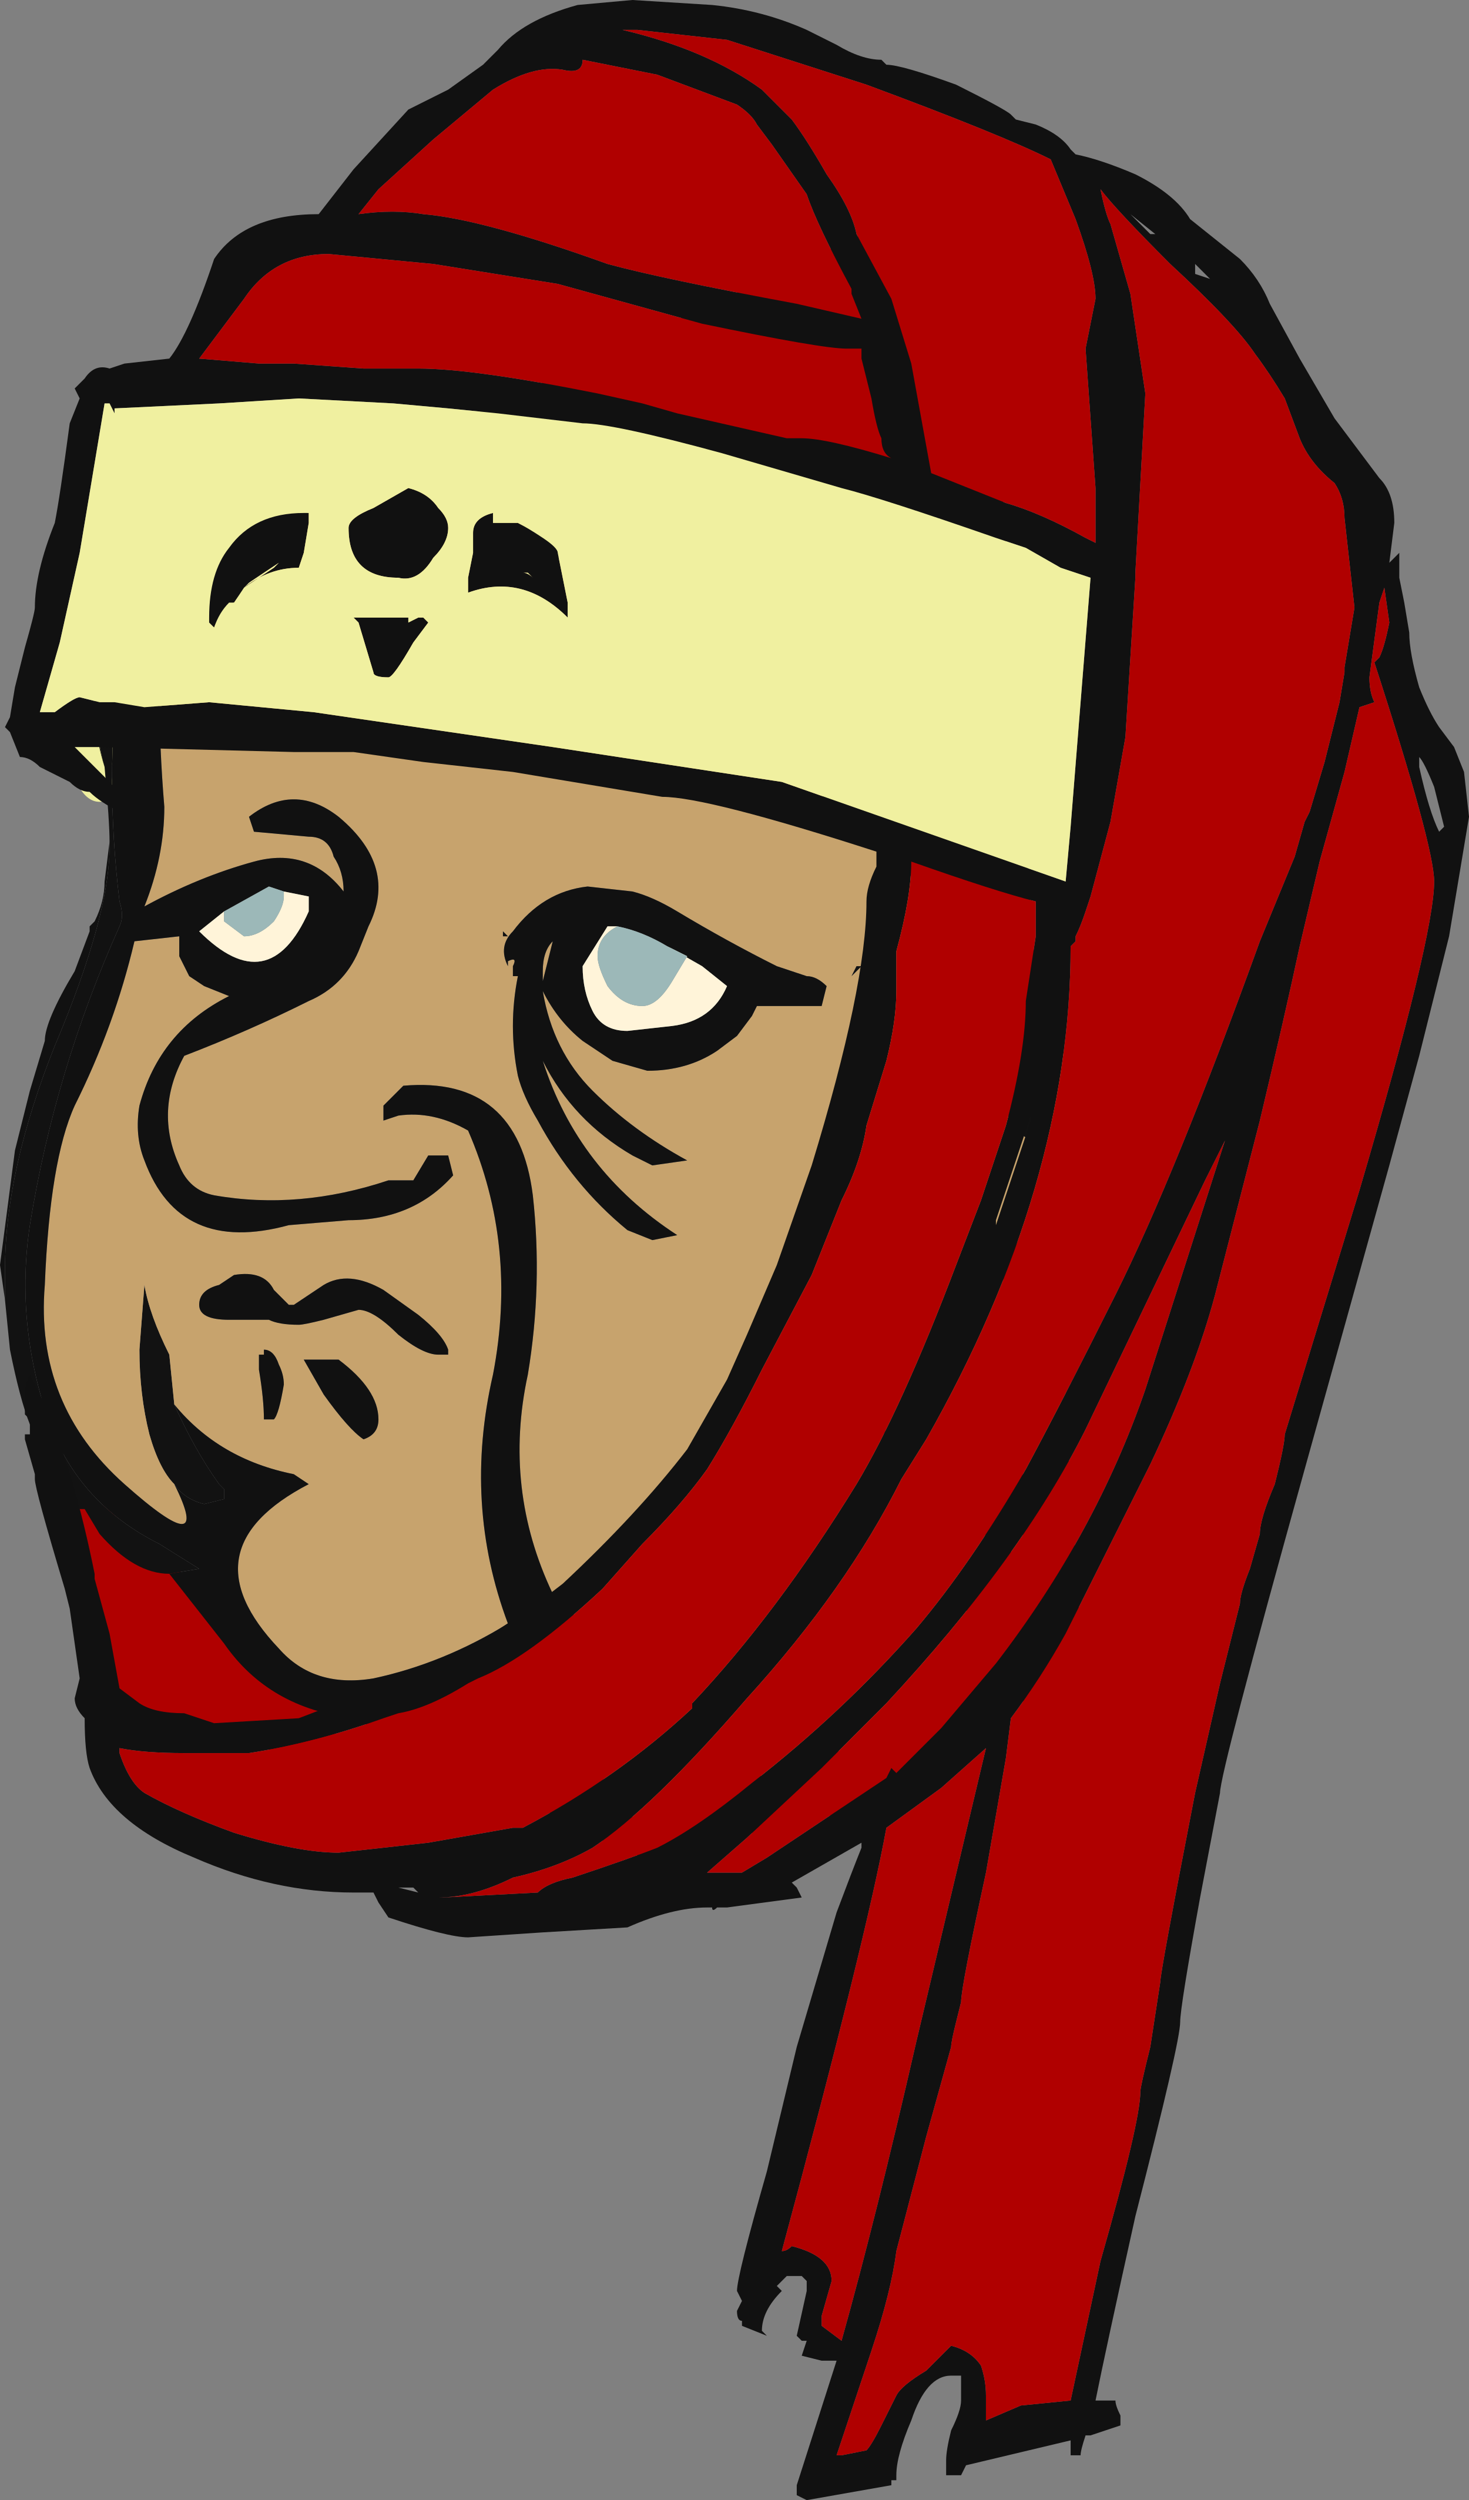 <?xml version="1.0" encoding="UTF-8" standalone="no"?>
<svg xmlns:ffdec="https://www.free-decompiler.com/flash" xmlns:xlink="http://www.w3.org/1999/xlink" ffdec:objectType="shape" height="25.1px" width="14.75px" xmlns="http://www.w3.org/2000/svg">
  <rect width="100%" height="100%" fill="#808080" stroke="none"/>
  <g transform="matrix(1.0, 0.0, 0.0, 1.0, 6.45, 18.7)">
    <path d="M-5.35 -11.0 L-5.3 -10.75 Q-5.35 -10.65 -5.45 -10.65 -5.7 -10.65 -5.8 -11.3 -5.8 -11.7 -5.5 -11.5 -5.2 -11.35 -5.2 -11.15 L-5.35 -11.0" fill="#f0f0a0" fill-rule="evenodd" stroke="none"/>
    <path d="M-5.55 -3.7 L-3.2 -1.7 Q-3.0 -1.0 -3.0 -0.95 L-5.2 -1.5 -5.7 -3.55 -5.7 -3.65 -5.55 -3.7" fill="#b00000" fill-rule="evenodd" stroke="none"/>
    <path d="M-4.8 -13.1 L3.4 -16.9 4.4 -2.3 3.9 -1.65 3.0 -1.3 2.45 -0.6 0.0 -0.05 -0.8 -0.4 -0.45 -0.35 2.85 -1.4 3.1 -1.9 3.8 -4.75 3.85 -4.25 3.85 -4.1 3.7 -3.1 3.65 -2.75 3.35 -1.75 4.95 -7.0 3.95 -6.6 3.55 -5.8 0.65 -1.95 -0.6 -2.4 0.85 -2.3 4.6 -7.1 4.65 -7.3 5.55 -9.9 3.9 -7.7 3.95 -7.25 Q3.85 -7.25 3.7 -7.4 L3.2 -9.45 -2.5 -14.6 -4.8 -13.1 M5.55 -9.4 L5.3 -8.25 5.55 -9.4 M-5.4 -11.0 Q-5.55 -11.5 -5.35 -11.95 L-5.25 -12.05 Q-5.4 -10.9 -5.25 -9.65 -5.2 -9.5 -5.25 -9.4 -5.9 -7.95 -6.15 -6.4 -6.3 -5.4 -5.95 -4.4 -5.65 -3.6 -4.85 -3.2 L-4.45 -2.95 -4.75 -2.9 Q-5.1 -2.9 -5.45 -3.3 L-5.6 -3.55 -5.65 -3.55 -5.7 -3.6 -6.15 -4.4 Q-6.25 -4.65 -6.35 -5.15 L-6.4 -5.65 -6.4 -5.95 Q-6.4 -6.95 -5.9 -8.2 -5.35 -9.5 -5.35 -10.2 L-5.35 -10.25 Q-5.35 -10.45 -5.4 -11.0 M-4.7 -3.8 Q-4.85 -3.95 -4.95 -4.3 -5.05 -4.7 -5.05 -5.15 L-5.0 -5.8 Q-4.95 -5.5 -4.75 -5.1 L-4.7 -4.6 Q-4.5 -4.15 -4.25 -3.8 L-4.2 -3.75 -4.2 -3.65 -4.4 -3.6 Q-4.6 -3.65 -4.7 -3.8" fill="#121212" fill-rule="evenodd" stroke="none"/>
    <path d="M-2.5 -14.6 L3.2 -9.45 3.7 -7.4 Q3.85 -7.25 3.95 -7.25 L3.9 -7.7 5.55 -9.9 4.65 -7.3 4.6 -7.1 0.85 -2.3 -0.6 -2.4 -0.9 -2.7 Q-1.4 -3.75 -1.15 -4.9 -1.0 -5.8 -1.1 -6.7 -1.25 -7.9 -2.4 -7.8 L-2.6 -7.6 -2.6 -7.45 -2.45 -7.5 Q-2.1 -7.55 -1.75 -7.35 -1.25 -6.2 -1.5 -4.9 -1.8 -3.6 -1.35 -2.4 -2.0 -2.0 -2.7 -1.85 -3.3 -1.75 -3.65 -2.15 -4.6 -3.15 -3.35 -3.8 L-3.5 -3.9 Q-4.25 -4.05 -4.7 -4.6 L-4.75 -5.1 Q-4.95 -5.5 -5.0 -5.8 L-5.05 -5.15 Q-5.05 -4.7 -4.95 -4.3 -4.85 -3.95 -4.7 -3.8 -4.3 -3.0 -5.2 -3.8 -6.1 -4.6 -6.0 -5.8 -5.95 -7.05 -5.7 -7.6 -5.3 -8.4 -5.1 -9.25 L-4.65 -9.3 -4.65 -9.1 -4.55 -8.9 -4.4 -8.8 -4.15 -8.7 Q-4.85 -8.35 -5.05 -7.6 -5.1 -7.3 -5.0 -7.05 -4.65 -6.1 -3.55 -6.4 L-2.95 -6.45 Q-2.3 -6.45 -1.9 -6.9 L-1.95 -7.1 -2.15 -7.1 -2.3 -6.85 -2.55 -6.85 Q-3.45 -6.55 -4.3 -6.7 -4.55 -6.75 -4.65 -7.0 -4.9 -7.55 -4.6 -8.1 -3.95 -8.35 -3.35 -8.65 -3.0 -8.8 -2.85 -9.15 L-2.75 -9.4 Q-2.45 -10.0 -3.05 -10.5 -3.5 -10.85 -3.95 -10.5 L-3.9 -10.35 -3.35 -10.3 Q-3.15 -10.3 -3.1 -10.1 -3.0 -9.95 -3.0 -9.75 -3.35 -10.2 -3.9 -10.05 -4.45 -9.9 -5.0 -9.6 -4.8 -10.1 -4.8 -10.6 -4.85 -11.2 -4.85 -11.75 L-2.5 -14.6 M0.65 -1.95 L3.55 -5.8 3.95 -6.6 4.95 -7.0 3.35 -1.75 3.65 -2.75 3.7 -3.1 3.85 -4.1 3.85 -4.25 3.8 -4.75 3.1 -1.9 2.85 -1.4 -0.45 -0.35 -0.8 -0.4 0.65 -1.95 M-0.1 -9.75 L-0.55 -9.8 Q-1.0 -9.75 -1.3 -9.35 -1.45 -9.2 -1.35 -9.0 L-1.35 -9.05 Q-1.25 -9.1 -1.3 -9.0 L-1.3 -8.9 -1.25 -8.9 Q-1.35 -8.4 -1.25 -7.9 -1.2 -7.7 -1.05 -7.45 -0.7 -6.8 -0.15 -6.35 L0.1 -6.25 0.35 -6.3 Q-0.65 -6.95 -1.0 -8.05 -0.7 -7.45 -0.1 -7.1 0.0 -7.05 0.1 -7.0 L0.45 -7.05 Q-0.1 -7.35 -0.5 -7.75 -0.9 -8.15 -1.0 -8.75 -0.85 -8.45 -0.6 -8.25 L-0.3 -8.05 0.05 -7.95 Q0.45 -7.95 0.75 -8.15 L0.95 -8.3 1.1 -8.5 1.15 -8.6 1.8 -8.6 1.85 -8.8 Q1.75 -8.9 1.65 -8.9 L1.35 -9.0 Q0.85 -9.25 0.35 -9.55 0.1 -9.7 -0.1 -9.75 M2.2 -9.0 L2.15 -9.0 2.1 -8.9 2.2 -9.0 M5.3 -8.25 L5.55 -9.4 5.3 -8.25 M-1.0 -8.85 L-1.0 -8.95 Q-1.0 -9.15 -0.9 -9.25 L-1.0 -8.85 M-3.05 -5.05 L-3.4 -5.05 -3.2 -4.7 Q-2.95 -4.35 -2.8 -4.25 -2.65 -4.3 -2.65 -4.45 -2.65 -4.75 -3.05 -5.05 M-3.6 -4.8 Q-3.6 -4.9 -3.65 -5.0 -3.7 -5.15 -3.8 -5.15 L-3.8 -5.1 -3.85 -5.1 -3.85 -4.95 Q-3.8 -4.65 -3.8 -4.45 L-3.7 -4.45 Q-3.65 -4.5 -3.6 -4.8 M-2.6 -5.75 Q-2.95 -5.95 -3.2 -5.8 L-3.5 -5.6 -3.55 -5.6 -3.7 -5.75 Q-3.8 -5.95 -4.1 -5.9 L-4.25 -5.8 Q-4.45 -5.75 -4.45 -5.6 -4.45 -5.45 -4.15 -5.45 L-3.9 -5.45 Q-3.85 -5.45 -3.75 -5.45 -3.65 -5.4 -3.45 -5.4 -3.4 -5.4 -3.2 -5.45 L-2.85 -5.55 Q-2.7 -5.55 -2.45 -5.3 -2.2 -5.1 -2.05 -5.1 L-1.95 -5.1 -1.95 -5.15 Q-2.0 -5.3 -2.25 -5.5 L-2.6 -5.75 M-1.4 -9.3 L-1.35 -9.3 -1.4 -9.35 -1.4 -9.3" fill="#c7a36d" fill-rule="evenodd" stroke="none"/>
    <path d="M-4.8 -13.1 L-2.5 -14.6 -4.85 -11.75 Q-4.85 -11.2 -4.8 -10.6 -4.8 -10.1 -5.0 -9.6 -4.45 -9.9 -3.9 -10.05 -3.35 -10.2 -3.0 -9.75 -3.0 -9.95 -3.1 -10.1 -3.15 -10.3 -3.35 -10.3 L-3.9 -10.35 -3.95 -10.5 Q-3.5 -10.85 -3.05 -10.5 -2.45 -10.0 -2.75 -9.4 L-2.85 -9.15 Q-3.0 -8.8 -3.35 -8.65 -3.95 -8.35 -4.6 -8.1 -4.9 -7.55 -4.65 -7.0 -4.55 -6.75 -4.3 -6.7 -3.45 -6.55 -2.55 -6.85 L-2.3 -6.85 -2.15 -7.1 -1.95 -7.1 -1.9 -6.9 Q-2.3 -6.45 -2.95 -6.45 L-3.55 -6.4 Q-4.65 -6.1 -5.0 -7.05 -5.1 -7.3 -5.05 -7.6 -4.85 -8.35 -4.15 -8.7 L-4.4 -8.8 -4.55 -8.9 -4.65 -9.1 -4.65 -9.3 -5.1 -9.25 Q-5.3 -8.4 -5.7 -7.6 -5.95 -7.05 -6.0 -5.8 -6.1 -4.6 -5.2 -3.8 -4.3 -3.0 -4.7 -3.8 -4.6 -3.65 -4.4 -3.6 L-4.2 -3.65 -4.2 -3.75 -4.25 -3.8 Q-4.5 -4.15 -4.7 -4.6 -4.25 -4.05 -3.5 -3.9 L-3.35 -3.8 Q-4.6 -3.15 -3.65 -2.15 -3.3 -1.75 -2.7 -1.85 -2.0 -2.0 -1.35 -2.4 -1.8 -3.6 -1.5 -4.9 -1.25 -6.2 -1.75 -7.35 -2.1 -7.55 -2.45 -7.5 L-2.6 -7.45 -2.6 -7.6 -2.4 -7.8 Q-1.25 -7.9 -1.1 -6.7 -1.0 -5.8 -1.15 -4.9 -1.4 -3.75 -0.9 -2.7 L-0.6 -2.4 0.65 -1.95 -0.8 -0.4 0.0 -0.05 -2.9 -1.45 Q-3.75 -1.55 -4.2 -2.2 L-4.75 -2.9 -4.45 -2.95 -4.85 -3.2 Q-5.65 -3.6 -5.95 -4.4 -6.3 -5.4 -6.15 -6.4 -5.9 -7.95 -5.25 -9.4 -5.2 -9.5 -5.25 -9.65 -5.4 -10.9 -5.25 -12.05 L-5.35 -11.95 Q-5.55 -11.5 -5.4 -11.0 -5.7 -11.95 -5.05 -12.75 L-4.8 -13.1 M5.55 -9.9 L4.65 -7.3 5.55 -9.9 M4.6 -7.1 L0.85 -2.3 4.6 -7.1 M3.55 -5.8 L3.95 -6.6 3.55 -5.8 M4.95 -7.0 L3.35 -1.75 4.95 -7.0 M3.65 -2.75 L3.7 -3.1 3.65 -2.75 M3.85 -4.1 L3.85 -4.25 3.85 -4.1 M3.8 -4.75 L3.1 -1.9 3.8 -4.75 M2.85 -1.4 L-0.45 -0.35 2.85 -1.4 M2.45 -0.6 L3.0 -1.3 2.45 -0.6 M3.9 -1.65 L4.4 -2.3 3.9 -1.65 M-0.25 -9.4 L-0.35 -9.4 -0.6 -9.0 Q-0.6 -8.75 -0.5 -8.55 -0.4 -8.35 -0.15 -8.35 L0.3 -8.4 Q0.7 -8.45 0.85 -8.8 L0.6 -9.0 0.25 -9.2 Q0.0 -9.35 -0.25 -9.4 M2.2 -9.0 L2.1 -8.9 2.15 -9.0 2.2 -9.0 M-0.1 -9.75 Q0.1 -9.7 0.35 -9.55 0.85 -9.25 1.35 -9.0 L1.65 -8.9 Q1.75 -8.9 1.85 -8.8 L1.8 -8.6 1.15 -8.6 1.1 -8.5 0.95 -8.3 0.75 -8.15 Q0.45 -7.95 0.05 -7.95 L-0.3 -8.05 -0.6 -8.25 Q-0.85 -8.45 -1.0 -8.75 -0.9 -8.15 -0.5 -7.75 -0.1 -7.35 0.45 -7.05 L0.1 -7.0 Q0.0 -7.05 -0.1 -7.1 -0.7 -7.45 -1.0 -8.05 -0.65 -6.95 0.35 -6.3 L0.1 -6.25 -0.15 -6.35 Q-0.7 -6.8 -1.05 -7.45 -1.2 -7.7 -1.25 -7.9 -1.35 -8.4 -1.25 -8.9 L-1.3 -8.9 -1.3 -9.0 Q-1.25 -9.1 -1.35 -9.05 L-1.35 -9.0 Q-1.45 -9.2 -1.3 -9.35 -1.0 -9.75 -0.55 -9.8 L-0.1 -9.75 M5.55 -9.4 L5.3 -8.25 5.55 -9.4 M-5.35 -10.25 L-5.35 -10.2 Q-5.35 -9.5 -5.9 -8.2 -6.4 -6.95 -6.4 -5.95 L-6.4 -5.65 -6.45 -6.0 -6.3 -7.15 -6.15 -7.75 -6.0 -8.25 Q-6.0 -8.45 -5.7 -8.95 L-5.55 -9.35 -5.55 -9.4 -5.5 -9.45 Q-5.4 -9.65 -5.4 -9.85 L-5.35 -10.25 M-4.2 -9.55 L-4.45 -9.35 Q-3.75 -8.65 -3.35 -9.55 -3.35 -9.65 -3.35 -9.7 L-3.6 -9.75 -3.75 -9.8 -4.2 -9.55 M-1.0 -8.85 L-0.9 -9.25 Q-1.0 -9.15 -1.0 -8.95 L-1.0 -8.85 M-1.4 -9.3 L-1.4 -9.35 -1.35 -9.3 -1.4 -9.3 M-2.6 -5.75 L-2.25 -5.5 Q-2.0 -5.3 -1.95 -5.15 L-1.95 -5.1 -2.05 -5.1 Q-2.2 -5.1 -2.45 -5.3 -2.7 -5.55 -2.85 -5.55 L-3.2 -5.45 Q-3.4 -5.4 -3.45 -5.4 -3.65 -5.4 -3.75 -5.45 -3.85 -5.45 -3.9 -5.45 L-4.15 -5.45 Q-4.45 -5.45 -4.45 -5.6 -4.45 -5.75 -4.25 -5.8 L-4.1 -5.9 Q-3.8 -5.95 -3.7 -5.75 L-3.55 -5.6 -3.5 -5.6 -3.2 -5.8 Q-2.95 -5.95 -2.6 -5.75 M-3.6 -4.8 Q-3.65 -4.5 -3.7 -4.45 L-3.8 -4.45 Q-3.8 -4.65 -3.85 -4.95 L-3.85 -5.1 -3.8 -5.1 -3.8 -5.15 Q-3.7 -5.15 -3.65 -5.0 -3.6 -4.9 -3.6 -4.8 M-3.05 -5.05 Q-2.65 -4.75 -2.65 -4.45 -2.65 -4.3 -2.8 -4.25 -2.95 -4.35 -3.2 -4.7 L-3.4 -5.05 -3.05 -5.05" fill="#111111" fill-rule="evenodd" stroke="none"/>
    <path d="M0.25 -9.2 L0.6 -9.0 0.85 -8.8 Q0.7 -8.45 0.3 -8.4 L-0.15 -8.35 Q-0.4 -8.35 -0.5 -8.55 -0.6 -8.75 -0.6 -9.0 L-0.35 -9.4 -0.25 -9.4 Q-0.45 -9.3 -0.45 -9.1 -0.45 -9.0 -0.35 -8.8 -0.2 -8.6 0.0 -8.6 0.15 -8.6 0.3 -8.85 L0.45 -9.1 0.25 -9.2 M-3.6 -9.75 L-3.35 -9.7 Q-3.35 -9.65 -3.35 -9.55 -3.75 -8.65 -4.45 -9.35 L-4.2 -9.55 -4.2 -9.45 -4.0 -9.3 Q-3.85 -9.3 -3.7 -9.45 -3.6 -9.6 -3.6 -9.7 L-3.6 -9.75" fill="#fff4d9" fill-rule="evenodd" stroke="none"/>
    <path d="M-0.25 -9.4 Q0.0 -9.35 0.25 -9.2 L0.45 -9.1 0.3 -8.85 Q0.15 -8.6 0.0 -8.6 -0.2 -8.6 -0.35 -8.8 -0.45 -9.0 -0.45 -9.1 -0.45 -9.3 -0.25 -9.4 M-3.6 -9.75 L-3.6 -9.7 Q-3.6 -9.6 -3.7 -9.45 -3.85 -9.3 -4.0 -9.3 L-4.2 -9.45 -4.2 -9.55 -3.75 -9.8 -3.6 -9.75" fill="#9cb8b8" fill-rule="evenodd" stroke="none"/>
    <path d="M1.95 -18.25 Q2.2 -18.1 2.4 -18.1 L2.45 -18.05 Q2.6 -18.05 3.15 -17.85 3.65 -17.6 3.7 -17.55 L3.75 -17.5 3.95 -17.45 Q4.2 -17.35 4.3 -17.2 L4.35 -17.15 Q4.6 -17.1 4.95 -16.95 5.35 -16.75 5.5 -16.5 L6.0 -16.1 Q6.2 -15.9 6.3 -15.65 L6.6 -15.1 6.95 -14.5 7.4 -13.9 Q7.55 -13.75 7.55 -13.45 L7.5 -13.05 7.6 -13.15 7.6 -12.9 7.65 -12.65 7.7 -12.35 Q7.7 -12.15 7.8 -11.8 7.9 -11.55 8.0 -11.4 L8.15 -11.2 8.25 -10.95 8.3 -10.5 8.1 -9.3 7.8 -8.1 7.5 -7.0 6.65 -3.95 Q5.8 -0.9 5.8 -0.7 L5.6 0.35 Q5.4 1.45 5.4 1.6 5.4 1.8 4.95 3.55 4.65 4.9 4.55 5.4 L4.75 5.4 Q4.75 5.45 4.8 5.55 L4.8 5.65 4.5 5.75 4.45 5.75 Q4.4 5.9 4.4 5.95 L4.3 5.95 4.3 5.8 3.25 6.05 3.2 6.15 3.05 6.15 3.05 6.0 Q3.05 5.9 3.1 5.7 3.2 5.5 3.2 5.4 L3.2 5.15 3.1 5.15 Q2.85 5.15 2.7 5.6 2.55 5.95 2.55 6.15 L2.55 6.2 2.5 6.2 2.5 6.25 1.65 6.4 1.55 6.35 1.55 6.25 1.95 5.0 1.8 5.0 1.6 4.95 1.65 4.8 1.6 4.8 1.55 4.75 1.65 4.3 1.65 4.2 1.6 4.15 1.45 4.15 1.35 4.25 1.4 4.3 Q1.2 4.5 1.2 4.7 L1.25 4.75 1.0 4.65 1.0 4.6 Q0.95 4.6 0.95 4.5 L1.0 4.4 0.95 4.3 Q0.95 4.15 1.25 3.1 L1.55 1.85 1.95 0.5 Q2.1 0.1 2.2 -0.15 L2.2 -0.2 1.5 0.2 1.55 0.25 1.6 0.35 0.85 0.45 0.75 0.45 Q0.7 0.5 0.7 0.45 L0.65 0.45 Q0.3 0.45 -0.15 0.65 L-1.0 0.7 -1.75 0.75 Q-1.95 0.75 -2.55 0.55 L-2.65 0.4 -2.7 0.3 -2.9 0.3 Q-3.7 0.3 -4.5 -0.05 -5.35 -0.4 -5.55 -0.95 -5.6 -1.1 -5.6 -1.45 -5.7 -1.55 -5.7 -1.65 L-5.65 -1.85 -5.75 -2.55 -5.8 -2.75 Q-6.1 -3.75 -6.1 -3.85 L-6.1 -3.9 -6.2 -4.25 -6.2 -4.3 -6.15 -4.3 -6.15 -4.45 -6.2 -4.5 -6.2 -4.7 Q-6.2 -4.8 -6.15 -4.9 L-6.0 -4.6 Q-5.7 -3.9 -5.5 -2.9 L-5.5 -2.85 -5.35 -2.3 -5.25 -1.75 -5.05 -1.6 Q-4.9 -1.5 -4.6 -1.5 L-4.3 -1.4 -3.45 -1.45 Q-3.05 -1.6 -2.6 -1.8 L-2.25 -1.9 -2.15 -1.9 -1.85 -2.1 -1.75 -2.15 Q-1.25 -2.45 -0.8 -2.8 -0.05 -3.5 0.45 -4.15 L0.85 -4.85 1.05 -5.3 1.35 -6.0 1.7 -7.0 Q2.25 -8.8 2.25 -9.65 2.25 -9.8 2.35 -10.0 L2.35 -10.15 Q0.65 -10.7 0.2 -10.7 L-1.3 -10.95 -2.2 -11.05 -2.9 -11.15 -3.5 -11.15 -5.45 -11.2 -5.7 -11.2 -5.4 -10.9 Q-5.2 -10.7 -5.2 -10.6 L-5.25 -10.55 Q-5.45 -10.65 -5.55 -10.75 -5.65 -10.75 -5.75 -10.85 L-6.05 -11.0 Q-6.15 -11.1 -6.25 -11.1 L-6.35 -11.35 -6.4 -11.4 -6.35 -11.5 -6.3 -11.8 -6.2 -12.2 Q-6.1 -12.55 -6.1 -12.6 -6.1 -12.95 -5.9 -13.45 -5.85 -13.7 -5.75 -14.45 L-5.65 -14.7 -5.7 -14.8 -5.6 -14.9 Q-5.5 -15.05 -5.35 -15.0 L-5.2 -15.05 -4.75 -15.1 Q-4.55 -15.35 -4.3 -16.1 -4.0 -16.55 -3.25 -16.55 L-2.9 -17.0 -2.35 -17.6 -1.95 -17.8 -1.6 -18.05 -1.45 -18.2 Q-1.2 -18.5 -0.65 -18.65 L-0.1 -18.7 0.7 -18.65 Q1.2 -18.6 1.65 -18.4 1.85 -18.3 1.95 -18.25 M-0.2 -18.4 Q0.65 -18.2 1.2 -17.8 L1.5 -17.5 Q1.65 -17.3 1.85 -16.95 2.1 -16.6 2.15 -16.35 L2.5 -15.7 2.7 -15.05 2.9 -13.95 3.65 -13.65 Q4.0 -13.55 4.45 -13.3 L4.55 -13.25 4.55 -13.8 4.45 -15.2 4.55 -15.7 Q4.55 -15.95 4.35 -16.5 L4.1 -17.1 Q3.6 -17.35 2.25 -17.85 L0.85 -18.3 -0.05 -18.4 -0.2 -18.4 M0.95 -17.65 L0.15 -17.95 -0.6 -18.1 Q-0.6 -17.95 -0.8 -18.0 -1.1 -18.05 -1.5 -17.8 L-2.1 -17.3 -2.65 -16.8 -2.85 -16.55 Q-2.5 -16.6 -2.2 -16.55 -1.6 -16.5 -0.35 -16.05 0.2 -15.9 1.55 -15.65 L2.2 -15.5 2.1 -15.75 2.1 -15.8 Q1.75 -16.45 1.65 -16.75 L1.3 -17.25 1.15 -17.45 Q1.1 -17.55 0.95 -17.65 M4.6 -16.8 Q4.65 -16.55 4.7 -16.45 L4.9 -15.75 5.05 -14.75 4.95 -12.95 4.95 -12.9 4.85 -11.3 4.7 -10.45 4.5 -9.7 4.45 -9.55 Q4.4 -9.4 4.35 -9.3 L4.35 -9.25 4.3 -9.2 Q4.3 -6.8 2.85 -4.25 L2.6 -3.85 Q2.05 -2.75 1.05 -1.65 0.1 -0.55 -0.5 -0.15 -0.85 0.05 -1.3 0.15 -1.7 0.35 -2.05 0.35 L-2.0 0.35 -1.05 0.3 Q-0.95 0.2 -0.7 0.15 -0.1 -0.05 0.15 -0.15 0.55 -0.35 1.1 -0.8 2.0 -1.5 2.75 -2.35 3.3 -3.0 3.85 -3.95 4.2 -4.6 4.75 -5.7 5.35 -6.9 6.2 -9.25 L6.55 -10.1 6.65 -10.45 6.7 -10.55 6.85 -11.05 7.0 -11.65 7.05 -11.95 7.05 -12.0 7.15 -12.6 7.05 -13.5 Q7.05 -13.7 6.95 -13.85 6.7 -14.05 6.6 -14.3 L6.45 -14.7 Q6.3 -14.95 6.15 -15.15 5.95 -15.45 5.3 -16.05 4.75 -16.6 4.6 -16.8 M4.9 -16.55 L5.1 -16.35 5.15 -16.35 4.9 -16.55 M7.5 -12.45 L7.45 -12.8 7.4 -12.65 7.3 -11.9 Q7.3 -11.75 7.35 -11.65 L7.2 -11.6 7.05 -10.95 6.8 -10.05 6.6 -9.2 Q6.45 -8.5 6.2 -7.45 L5.75 -5.7 Q5.55 -4.95 5.1 -4.0 L4.25 -2.3 Q4.0 -1.85 3.7 -1.45 L3.65 -1.05 3.45 0.1 Q3.2 1.25 3.2 1.4 L3.15 1.6 Q3.1 1.8 3.1 1.85 L2.85 2.75 2.55 3.9 Q2.5 4.3 2.3 4.9 L1.95 5.95 2.0 5.95 2.25 5.9 Q2.3 5.85 2.4 5.65 L2.55 5.35 Q2.6 5.25 2.85 5.1 L3.1 4.85 Q3.3 4.9 3.4 5.05 3.45 5.2 3.45 5.35 L3.45 5.6 3.8 5.45 4.3 5.4 4.6 4.0 Q5.0 2.6 5.0 2.3 5.0 2.25 5.1 1.85 L5.2 1.2 Q5.2 1.1 5.55 -0.7 L5.8 -1.8 6.0 -2.6 Q6.0 -2.7 6.1 -2.95 L6.2 -3.3 Q6.2 -3.45 6.35 -3.8 6.45 -4.2 6.45 -4.3 L7.2 -6.75 Q7.95 -9.3 7.95 -9.85 7.95 -10.2 7.35 -12.05 L7.4 -12.1 Q7.45 -12.2 7.5 -12.45 M7.8 -11.0 Q7.9 -10.55 8.0 -10.35 L8.05 -10.4 7.95 -10.8 Q7.85 -11.05 7.8 -11.1 L7.8 -11.0 M5.55 -16.05 L5.55 -15.95 5.7 -15.9 5.55 -16.05 M3.85 -13.2 L3.55 -13.3 Q2.4 -13.7 2.0 -13.8 L0.8 -14.15 Q-0.3 -14.45 -0.6 -14.45 L-1.45 -14.55 -1.95 -14.6 -2.5 -14.65 -3.45 -14.7 -4.25 -14.65 -5.3 -14.6 -5.3 -14.55 -5.35 -14.65 -5.4 -14.65 -5.65 -13.15 -5.85 -12.25 -6.05 -11.55 -5.9 -11.55 Q-5.7 -11.7 -5.65 -11.7 L-5.45 -11.65 -5.3 -11.65 -5.0 -11.6 -4.35 -11.65 -3.3 -11.55 -0.9 -11.2 1.4 -10.85 4.25 -9.85 4.3 -10.4 4.5 -12.9 Q4.35 -12.95 4.2 -13.0 L3.85 -13.2 M2.2 -15.2 L2.05 -15.2 Q1.8 -15.2 0.6 -15.45 L-0.85 -15.85 -2.1 -16.05 -3.15 -16.15 Q-3.7 -16.15 -4.0 -15.7 L-4.45 -15.1 -3.85 -15.05 -3.5 -15.05 -2.8 -15.0 -2.25 -15.0 Q-1.7 -15.0 -0.45 -14.75 L0.0 -14.65 0.35 -14.55 1.45 -14.3 1.6 -14.3 Q1.85 -14.3 2.5 -14.1 2.4 -14.15 2.4 -14.3 2.35 -14.4 2.3 -14.7 L2.2 -15.1 2.2 -15.2 M2.55 -8.75 Q2.55 -8.45 2.45 -8.05 L2.25 -7.4 Q2.2 -7.05 2.0 -6.65 L1.7 -5.9 1.2 -4.95 Q0.9 -4.35 0.65 -3.95 0.4 -3.6 0.0 -3.2 L-0.4 -2.75 Q-1.15 -2.05 -1.65 -1.85 L-1.75 -1.8 Q-2.15 -1.55 -2.45 -1.5 L-2.6 -1.45 Q-3.3 -1.2 -3.95 -1.1 L-4.6 -1.1 Q-5.0 -1.1 -5.25 -1.15 L-5.25 -1.1 Q-5.15 -0.8 -5.0 -0.7 -4.65 -0.5 -4.1 -0.3 -3.45 -0.1 -3.05 -0.1 L-2.15 -0.2 -1.3 -0.35 -1.2 -0.35 Q-0.25 -0.85 0.5 -1.55 L0.5 -1.6 Q1.35 -2.5 2.15 -3.8 2.6 -4.55 3.15 -6.0 L3.4 -6.65 3.65 -7.4 Q3.85 -8.15 3.85 -8.65 L3.95 -9.3 3.95 -9.65 Q3.55 -9.75 2.7 -10.05 2.7 -9.7 2.55 -9.15 L2.55 -8.75 M5.65 -6.85 L4.45 -4.35 Q3.8 -3.05 2.45 -1.6 L1.8 -0.95 1.05 -0.25 0.65 0.1 1.0 0.1 1.25 -0.05 2.45 -0.85 2.5 -0.95 2.55 -0.9 3.0 -1.35 3.55 -2.0 Q4.55 -3.3 5.05 -4.75 L5.85 -7.25 5.65 -6.85 M3.9 -7.5 L3.55 -6.45 3.55 -6.4 3.9 -7.45 3.9 -7.5 M2.45 -0.35 Q2.25 0.75 1.4 3.9 1.45 3.9 1.5 3.85 1.9 3.95 1.9 4.2 L1.8 4.55 1.8 4.65 2.0 4.8 Q2.35 3.55 2.75 1.8 L3.45 -1.15 3.0 -0.75 2.45 -0.35 M-2.7 -13.6 L-2.35 -13.8 Q-2.15 -13.75 -2.05 -13.6 -1.95 -13.5 -1.95 -13.4 -1.95 -13.25 -2.1 -13.1 -2.25 -12.85 -2.45 -12.9 -2.95 -12.9 -2.95 -13.4 -2.95 -13.5 -2.7 -13.6 M-3.35 -13.5 L-3.35 -13.45 -3.4 -13.15 -3.45 -13.0 Q-3.75 -13.0 -4.0 -12.8 L-4.1 -12.65 -4.15 -12.65 Q-4.25 -12.55 -4.3 -12.4 L-4.35 -12.45 -4.35 -12.5 Q-4.35 -12.95 -4.15 -13.2 -3.9 -13.55 -3.4 -13.55 L-3.35 -13.55 -3.35 -13.5 M-3.65 -13.05 L-3.95 -12.85 -4.0 -12.8 -3.7 -13.0 -3.65 -13.05 M-2.4 -12.5 L-2.35 -12.5 -2.35 -12.45 -2.25 -12.5 -2.2 -12.5 -2.15 -12.45 -2.3 -12.25 Q-2.5 -11.9 -2.55 -11.9 -2.7 -11.9 -2.7 -11.95 L-2.85 -12.45 -2.9 -12.5 -2.4 -12.5 M-0.85 -13.15 L-0.75 -12.65 -0.75 -12.5 Q-1.2 -12.95 -1.75 -12.75 L-1.75 -12.9 -1.7 -13.15 -1.7 -13.35 Q-1.7 -13.5 -1.5 -13.55 L-1.5 -13.45 -1.25 -13.45 Q-1.15 -13.4 -1.0 -13.3 -0.85 -13.2 -0.85 -13.15 M-1.6 -13.05 L-1.6 -13.05 M-1.15 -12.95 L-1.1 -12.9 Q-1.15 -12.95 -1.2 -12.95 L-1.15 -12.95 M-4.5 -11.3 L-4.5 -11.3 M-2.45 0.25 L-2.25 0.3 -2.3 0.25 -2.45 0.25" fill="#111111" fill-rule="evenodd" stroke="none"/>
    <path d="M4.6 -16.8 Q4.75 -16.6 5.3 -16.05 5.95 -15.45 6.15 -15.15 6.3 -14.95 6.45 -14.7 L6.6 -14.3 Q6.7 -14.05 6.95 -13.85 7.05 -13.7 7.05 -13.5 L7.15 -12.6 7.05 -12.0 7.05 -11.95 7.0 -11.65 6.85 -11.05 6.7 -10.55 6.65 -10.45 6.55 -10.1 6.2 -9.25 Q5.35 -6.9 4.75 -5.7 4.2 -4.6 3.85 -3.95 3.3 -3.0 2.75 -2.35 2.0 -1.5 1.1 -0.8 0.55 -0.35 0.15 -0.15 -0.1 -0.05 -0.7 0.15 -0.95 0.2 -1.05 0.3 L-2.0 0.35 -2.05 0.35 Q-1.7 0.35 -1.3 0.15 -0.85 0.05 -0.5 -0.15 0.1 -0.55 1.05 -1.65 2.05 -2.75 2.6 -3.85 L2.85 -4.25 Q4.3 -6.8 4.3 -9.2 L4.35 -9.25 4.35 -9.3 Q4.4 -9.4 4.45 -9.55 L4.5 -9.7 4.7 -10.45 4.85 -11.3 4.95 -12.9 4.95 -12.95 5.05 -14.75 4.9 -15.75 4.7 -16.45 Q4.65 -16.55 4.6 -16.8 M0.95 -17.65 Q1.1 -17.55 1.15 -17.45 L1.3 -17.25 1.65 -16.75 Q1.75 -16.45 2.1 -15.8 L2.1 -15.75 2.2 -15.5 1.55 -15.65 Q0.2 -15.9 -0.35 -16.05 -1.6 -16.5 -2.2 -16.55 -2.5 -16.6 -2.85 -16.55 L-2.65 -16.8 -2.1 -17.3 -1.5 -17.8 Q-1.1 -18.05 -0.8 -18.0 -0.6 -17.95 -0.6 -18.1 L0.15 -17.95 0.95 -17.65 M-0.2 -18.4 L-0.05 -18.4 0.85 -18.3 2.25 -17.85 Q3.6 -17.35 4.1 -17.1 L4.35 -16.5 Q4.55 -15.95 4.55 -15.7 L4.45 -15.2 4.55 -13.8 4.55 -13.25 4.45 -13.3 Q4.0 -13.55 3.65 -13.65 L2.9 -13.95 2.7 -15.05 2.5 -15.7 2.15 -16.35 Q2.1 -16.6 1.85 -16.95 1.65 -17.3 1.5 -17.5 L1.2 -17.8 Q0.65 -18.2 -0.2 -18.4 M7.5 -12.45 Q7.45 -12.2 7.4 -12.1 L7.35 -12.05 Q7.95 -10.2 7.95 -9.85 7.95 -9.3 7.2 -6.75 L6.45 -4.3 Q6.45 -4.2 6.35 -3.8 6.2 -3.45 6.2 -3.3 L6.1 -2.95 Q6.0 -2.7 6.0 -2.6 L5.8 -1.8 5.55 -0.7 Q5.2 1.1 5.2 1.2 L5.1 1.85 Q5.0 2.25 5.0 2.3 5.0 2.6 4.6 4.0 L4.3 5.4 3.8 5.45 3.45 5.6 3.45 5.35 Q3.45 5.2 3.4 5.05 3.3 4.9 3.1 4.85 L2.85 5.1 Q2.6 5.25 2.55 5.35 L2.4 5.65 Q2.3 5.85 2.25 5.9 L2.0 5.95 1.95 5.95 2.3 4.9 Q2.5 4.3 2.55 3.9 L2.85 2.75 3.1 1.85 Q3.1 1.8 3.15 1.6 L3.2 1.4 Q3.2 1.25 3.45 0.1 L3.65 -1.05 3.7 -1.45 Q4.0 -1.85 4.25 -2.3 L5.1 -4.0 Q5.55 -4.95 5.75 -5.7 L6.2 -7.45 Q6.45 -8.5 6.6 -9.2 L6.8 -10.05 7.05 -10.95 7.2 -11.6 7.35 -11.65 Q7.3 -11.75 7.3 -11.9 L7.4 -12.65 7.45 -12.8 7.5 -12.45 M5.65 -6.85 L5.85 -7.25 5.05 -4.75 Q4.55 -3.3 3.55 -2.0 L3.0 -1.35 2.55 -0.9 2.5 -0.95 2.45 -0.85 1.25 -0.05 1.0 0.1 0.65 0.1 1.05 -0.25 1.8 -0.95 2.45 -1.6 Q3.8 -3.05 4.45 -4.35 L5.65 -6.85 M2.55 -8.75 L2.55 -9.15 Q2.7 -9.7 2.7 -10.05 3.55 -9.75 3.95 -9.65 L3.95 -9.3 3.85 -8.65 Q3.85 -8.15 3.65 -7.4 L3.4 -6.65 3.15 -6.0 Q2.6 -4.55 2.15 -3.8 1.35 -2.5 0.5 -1.6 L0.5 -1.55 Q-0.25 -0.85 -1.2 -0.35 L-1.3 -0.35 -2.15 -0.2 -3.05 -0.1 Q-3.45 -0.1 -4.1 -0.3 -4.65 -0.5 -5.0 -0.7 -5.15 -0.8 -5.25 -1.1 L-5.25 -1.15 Q-5.0 -1.1 -4.6 -1.1 L-3.95 -1.1 Q-3.3 -1.2 -2.6 -1.45 L-2.45 -1.5 Q-2.15 -1.55 -1.75 -1.8 L-1.65 -1.85 Q-1.15 -2.05 -0.4 -2.75 L0.0 -3.2 Q0.4 -3.6 0.65 -3.95 0.9 -4.35 1.2 -4.95 L1.7 -5.9 2.0 -6.65 Q2.2 -7.05 2.25 -7.4 L2.45 -8.05 Q2.55 -8.45 2.55 -8.75 M2.2 -15.2 L2.2 -15.1 2.3 -14.7 Q2.35 -14.4 2.4 -14.3 2.4 -14.15 2.5 -14.1 1.85 -14.3 1.6 -14.3 L1.45 -14.3 0.35 -14.55 0.0 -14.65 -0.45 -14.75 Q-1.7 -15.0 -2.25 -15.0 L-2.8 -15.0 -3.5 -15.05 -3.85 -15.05 -4.45 -15.1 -4.0 -15.7 Q-3.7 -16.15 -3.15 -16.15 L-2.1 -16.05 -0.85 -15.85 0.6 -15.45 Q1.8 -15.2 2.05 -15.2 L2.2 -15.2 M2.45 -0.35 L3.0 -0.75 3.45 -1.15 2.75 1.8 Q2.35 3.55 2.0 4.8 L1.8 4.65 1.8 4.55 1.9 4.2 Q1.9 3.95 1.5 3.85 1.45 3.9 1.4 3.9 2.25 0.75 2.45 -0.35" fill="#b00000" fill-rule="evenodd" stroke="none"/>
    <path d="M3.85 -13.2 L4.2 -13.0 Q4.35 -12.95 4.5 -12.9 L4.3 -10.4 4.25 -9.85 1.4 -10.85 -0.9 -11.2 -3.3 -11.55 -4.35 -11.65 -5.0 -11.6 -5.3 -11.65 -5.45 -11.65 -5.65 -11.7 Q-5.7 -11.7 -5.9 -11.55 L-6.05 -11.55 -5.85 -12.25 -5.65 -13.15 -5.4 -14.65 -5.35 -14.65 -5.3 -14.55 -5.3 -14.6 -4.25 -14.65 -3.45 -14.7 -2.5 -14.65 -1.95 -14.6 -1.45 -14.55 -0.6 -14.45 Q-0.3 -14.45 0.8 -14.15 L2.0 -13.8 Q2.4 -13.7 3.55 -13.3 L3.85 -13.2 M-2.7 -13.6 Q-2.95 -13.5 -2.95 -13.4 -2.95 -12.9 -2.45 -12.9 -2.25 -12.85 -2.1 -13.1 -1.95 -13.25 -1.95 -13.4 -1.95 -13.5 -2.05 -13.6 -2.15 -13.75 -2.35 -13.8 L-2.7 -13.6 M-3.65 -13.05 L-3.7 -13.0 -4.0 -12.8 -3.95 -12.85 -3.65 -13.05 M-3.35 -13.5 L-3.35 -13.55 -3.4 -13.55 Q-3.9 -13.55 -4.15 -13.2 -4.35 -12.95 -4.35 -12.5 L-4.35 -12.45 -4.3 -12.4 Q-4.25 -12.55 -4.15 -12.65 L-4.1 -12.65 -4.0 -12.8 Q-3.75 -13.0 -3.45 -13.0 L-3.4 -13.15 -3.35 -13.45 -3.35 -13.5 M-2.4 -12.5 L-2.9 -12.5 -2.85 -12.45 -2.7 -11.95 Q-2.7 -11.9 -2.55 -11.9 -2.5 -11.9 -2.3 -12.25 L-2.15 -12.45 -2.2 -12.5 -2.25 -12.5 -2.35 -12.45 -2.35 -12.5 -2.4 -12.5 M-1.15 -12.95 L-1.2 -12.95 Q-1.15 -12.95 -1.1 -12.9 L-1.15 -12.95 M-1.6 -13.05 L-1.6 -13.05 M-0.85 -13.15 Q-0.85 -13.2 -1.0 -13.3 -1.15 -13.4 -1.25 -13.45 L-1.5 -13.45 -1.5 -13.55 Q-1.7 -13.5 -1.7 -13.35 L-1.7 -13.15 -1.75 -12.9 -1.75 -12.75 Q-1.2 -12.95 -0.75 -12.5 L-0.75 -12.65 -0.85 -13.15" fill="#f0f0a0" fill-rule="evenodd" stroke="none"/>
  </g>
</svg>
